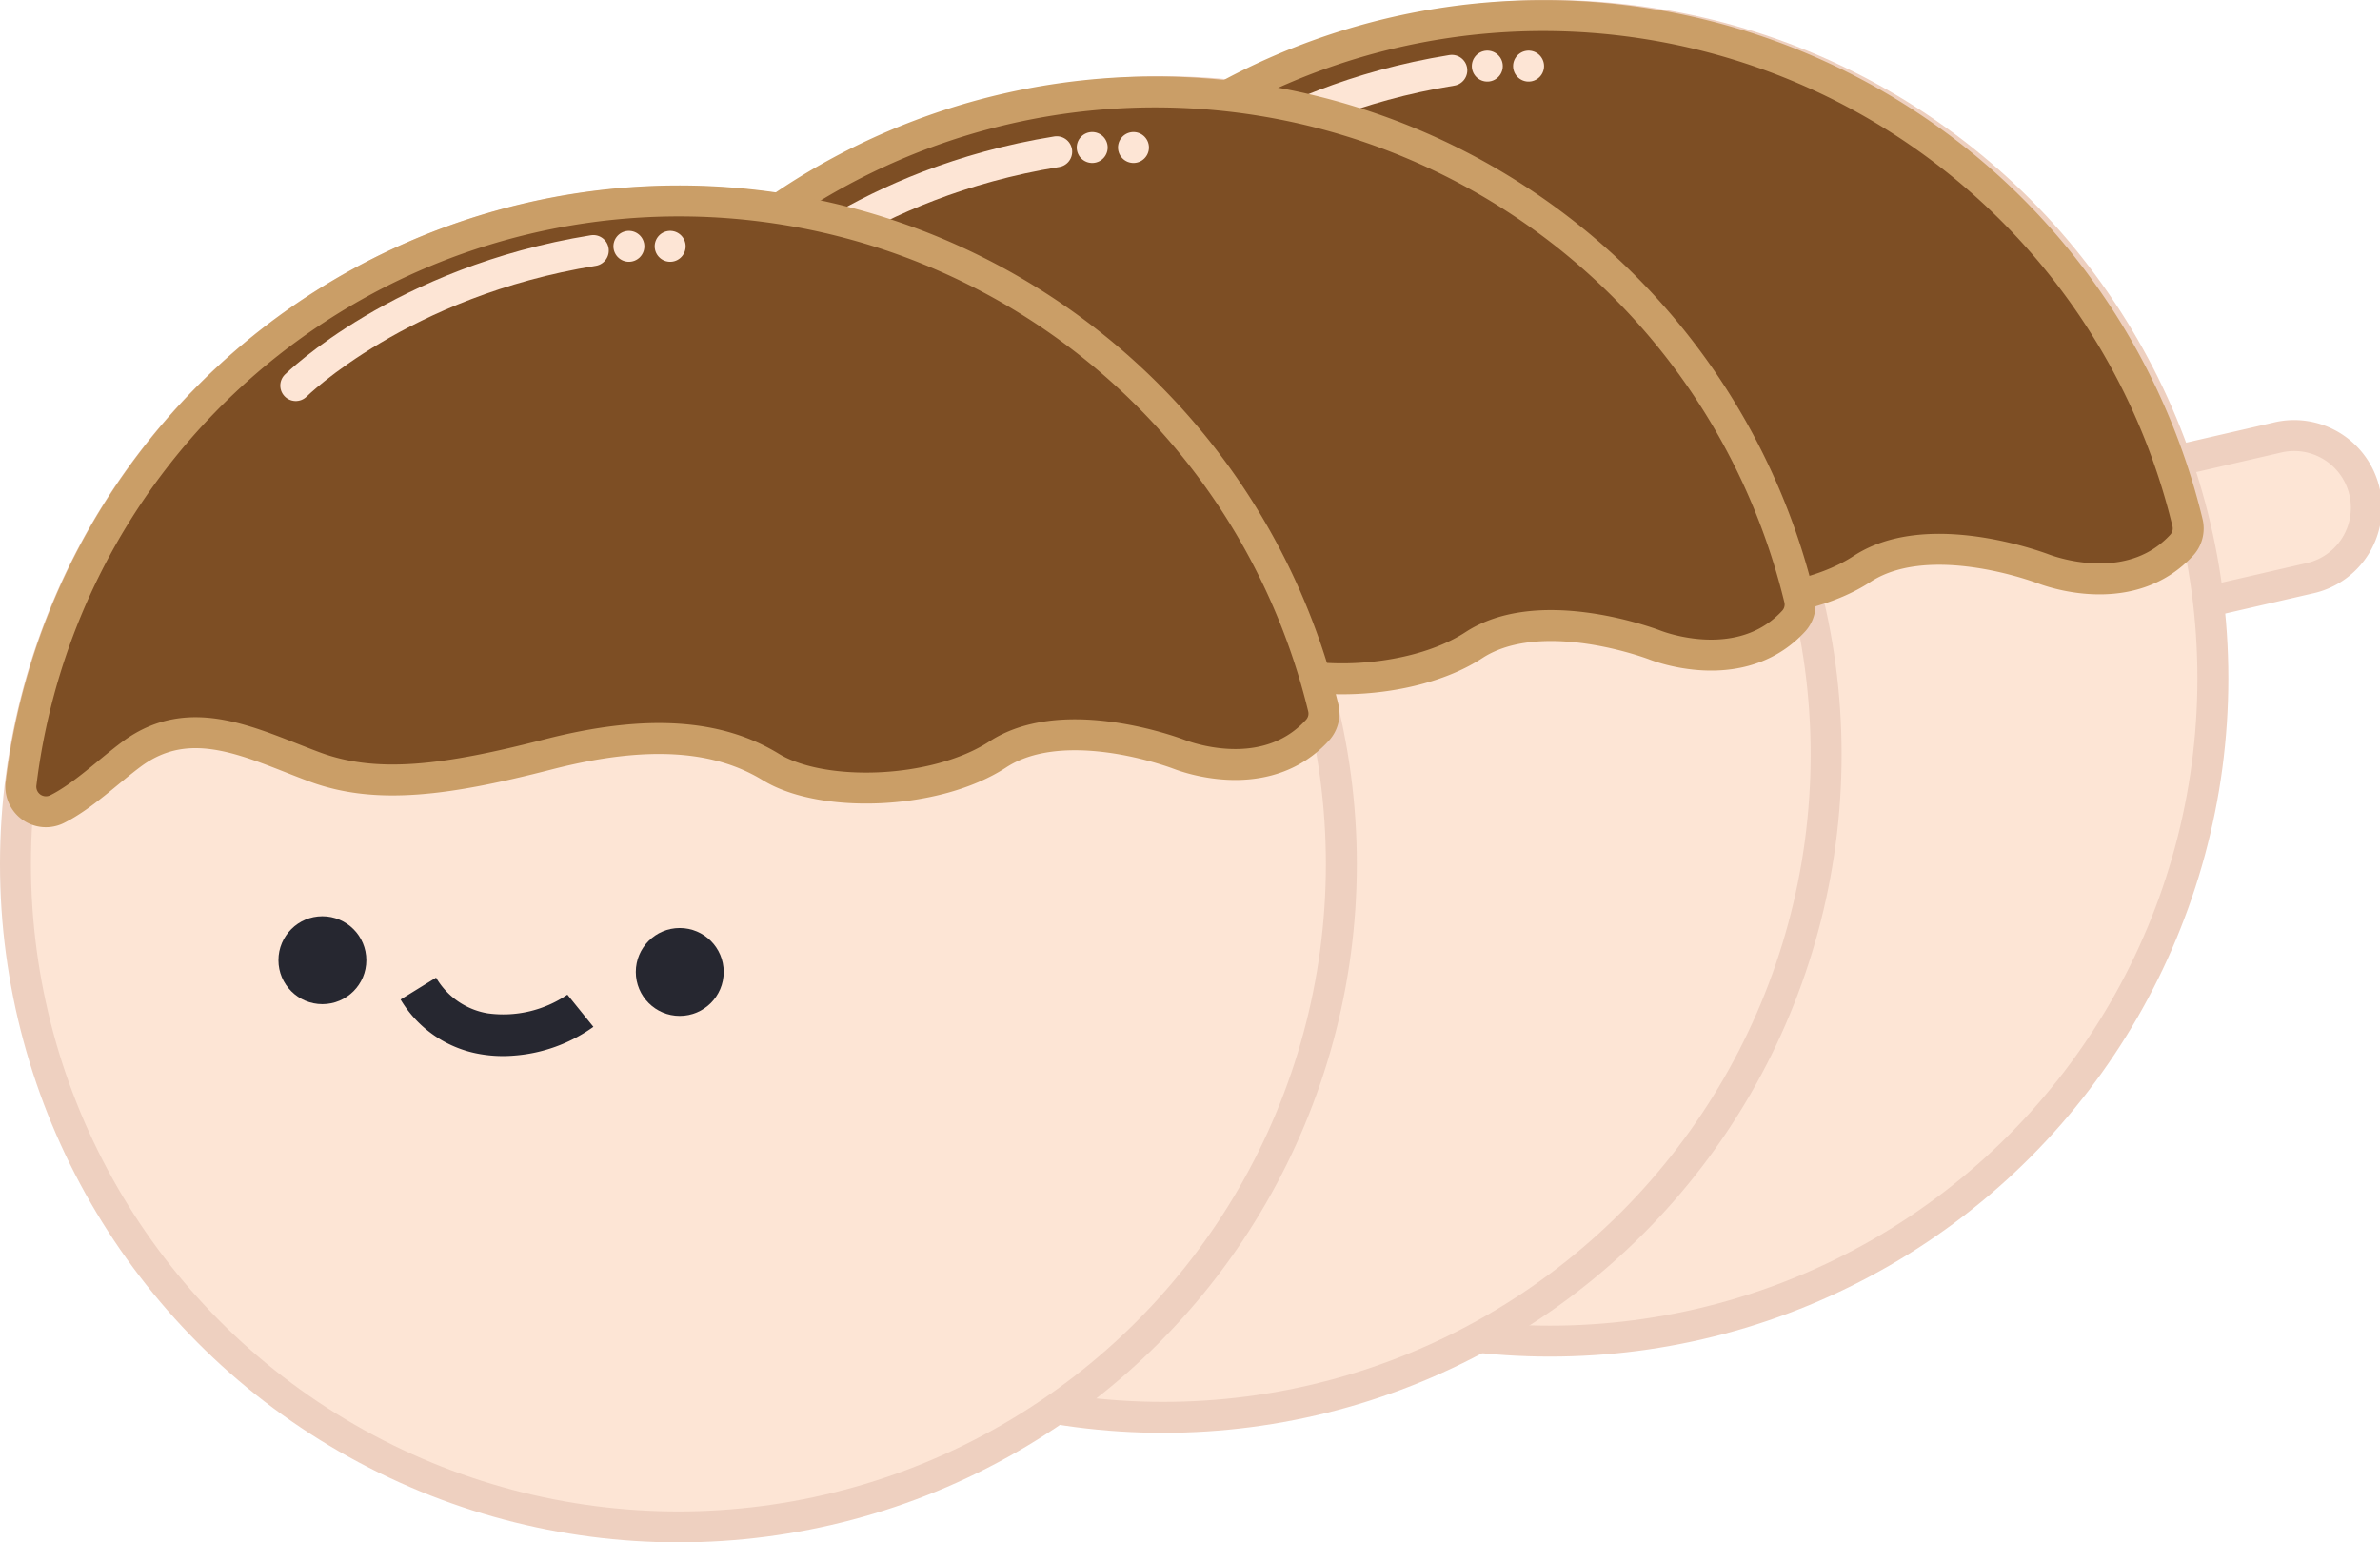 <svg xmlns="http://www.w3.org/2000/svg" viewBox="0 0 230.7 149.53"><defs><style>.a{fill:#fde5d5;stroke:#eed0c0;}.a,.b,.c{stroke-miterlimit:10;stroke-width:3px;}.b,.c{fill:#7d4e24;}.b{stroke:#ca9e67;}.c{stroke:#fde5d5;stroke-linecap:round;}.d{fill:#262730;}</style></defs><title>wagashi-8</title><line class="a" x1="202.04" y1="53.89" x2="222.2" y2="49.26"/><path class="a" d="M235,120.23a7,7,0,0,1-.77-13.78l20.16-4.64a7,7,0,1,1,3.14,13.64l-20.16,4.64A7.07,7.07,0,0,1,235,120.23Z" transform="translate(-33.73 -59.37)"/><circle class="a" cx="150.24" cy="65.76" r="64.26"/><circle class="a" cx="112.75" cy="73.15" r="64.26"/><circle class="a" cx="65.76" cy="83.77" r="64.26"/><path class="b" d="M245.23,112.2h0a2.39,2.39,0,0,0,.54-2.17,64.25,64.25,0,0,0-126.23,7.34,2.43,2.43,0,0,0,3.48,2.47c2.5-1.25,4.93-3.61,7.2-5.31,5.8-4.32,11.8-1,17.8,1.22s12.8,1.31,22.6-1.22,16.6-1.83,21.6,1.22,16,2.71,22-1.22,15.8-.67,17.6,0S240.63,117.2,245.23,112.2Z" transform="translate(-33.73 -59.37)"/><path class="c" d="M145.62,79.29s10.21-10.1,28.84-13.1" transform="translate(-33.73 -59.37)"/><path class="b" d="M207.6,119.58h0a2.38,2.38,0,0,0,.55-2.17,64.26,64.26,0,0,0-126.24,7.35,2.43,2.43,0,0,0,3.48,2.47c2.51-1.25,4.93-3.62,7.2-5.31,5.8-4.33,11.8-1,17.8,1.22s12.8,1.3,22.6-1.22,16.6-1.84,21.6,1.22,16,2.7,22-1.22,15.8-.68,17.6,0S203,124.58,207.6,119.58Z" transform="translate(-33.73 -59.37)"/><path class="c" d="M107.31,87.17s10.21-10.09,28.85-13.09" transform="translate(-33.73 -59.37)"/><path class="b" d="M161.4,130.2h0A2.38,2.38,0,0,0,162,128a64.25,64.25,0,0,0-126.23,7.34,2.43,2.43,0,0,0,3.48,2.48c2.51-1.25,4.93-3.62,7.2-5.31,5.8-4.33,11.8-1,17.8,1.22s12.8,1.3,22.6-1.22,16.6-1.84,21.6,1.22,16,2.7,22-1.22,15.8-.68,17.6,0S156.8,135.2,161.4,130.2Z" transform="translate(-33.73 -59.37)"/><line class="c" x1="105.87" y1="14.3" x2="105.87" y2="14.3"/><line class="c" x1="144.17" y1="6.41" x2="144.17" y2="6.41"/><line class="c" x1="148.17" y1="6.41" x2="148.17" y2="6.41"/><line class="c" x1="109.87" y1="14.3" x2="109.87" y2="14.3"/><path class="c" d="M62.4,96.75S72.61,86.66,91.24,83.66" transform="translate(-33.73 -59.37)"/><line class="c" x1="60.96" y1="23.88" x2="60.96" y2="23.88"/><line class="c" x1="64.96" y1="23.88" x2="64.96" y2="23.88"/><circle class="d" cx="65.89" cy="94.23" r="4.26"/><circle class="d" cx="31.25" cy="93.09" r="4.26"/><path class="d" d="M83.52,161.71a12.83,12.83,0,0,1-3.2-.14,11.14,11.14,0,0,1-7.76-5.3L76,154.15a7.16,7.16,0,0,0,5,3.46,11.06,11.06,0,0,0,7.73-1.81l2.52,3.12A15.19,15.19,0,0,1,83.52,161.71Z" transform="translate(-33.73 -59.37)"/></svg>
